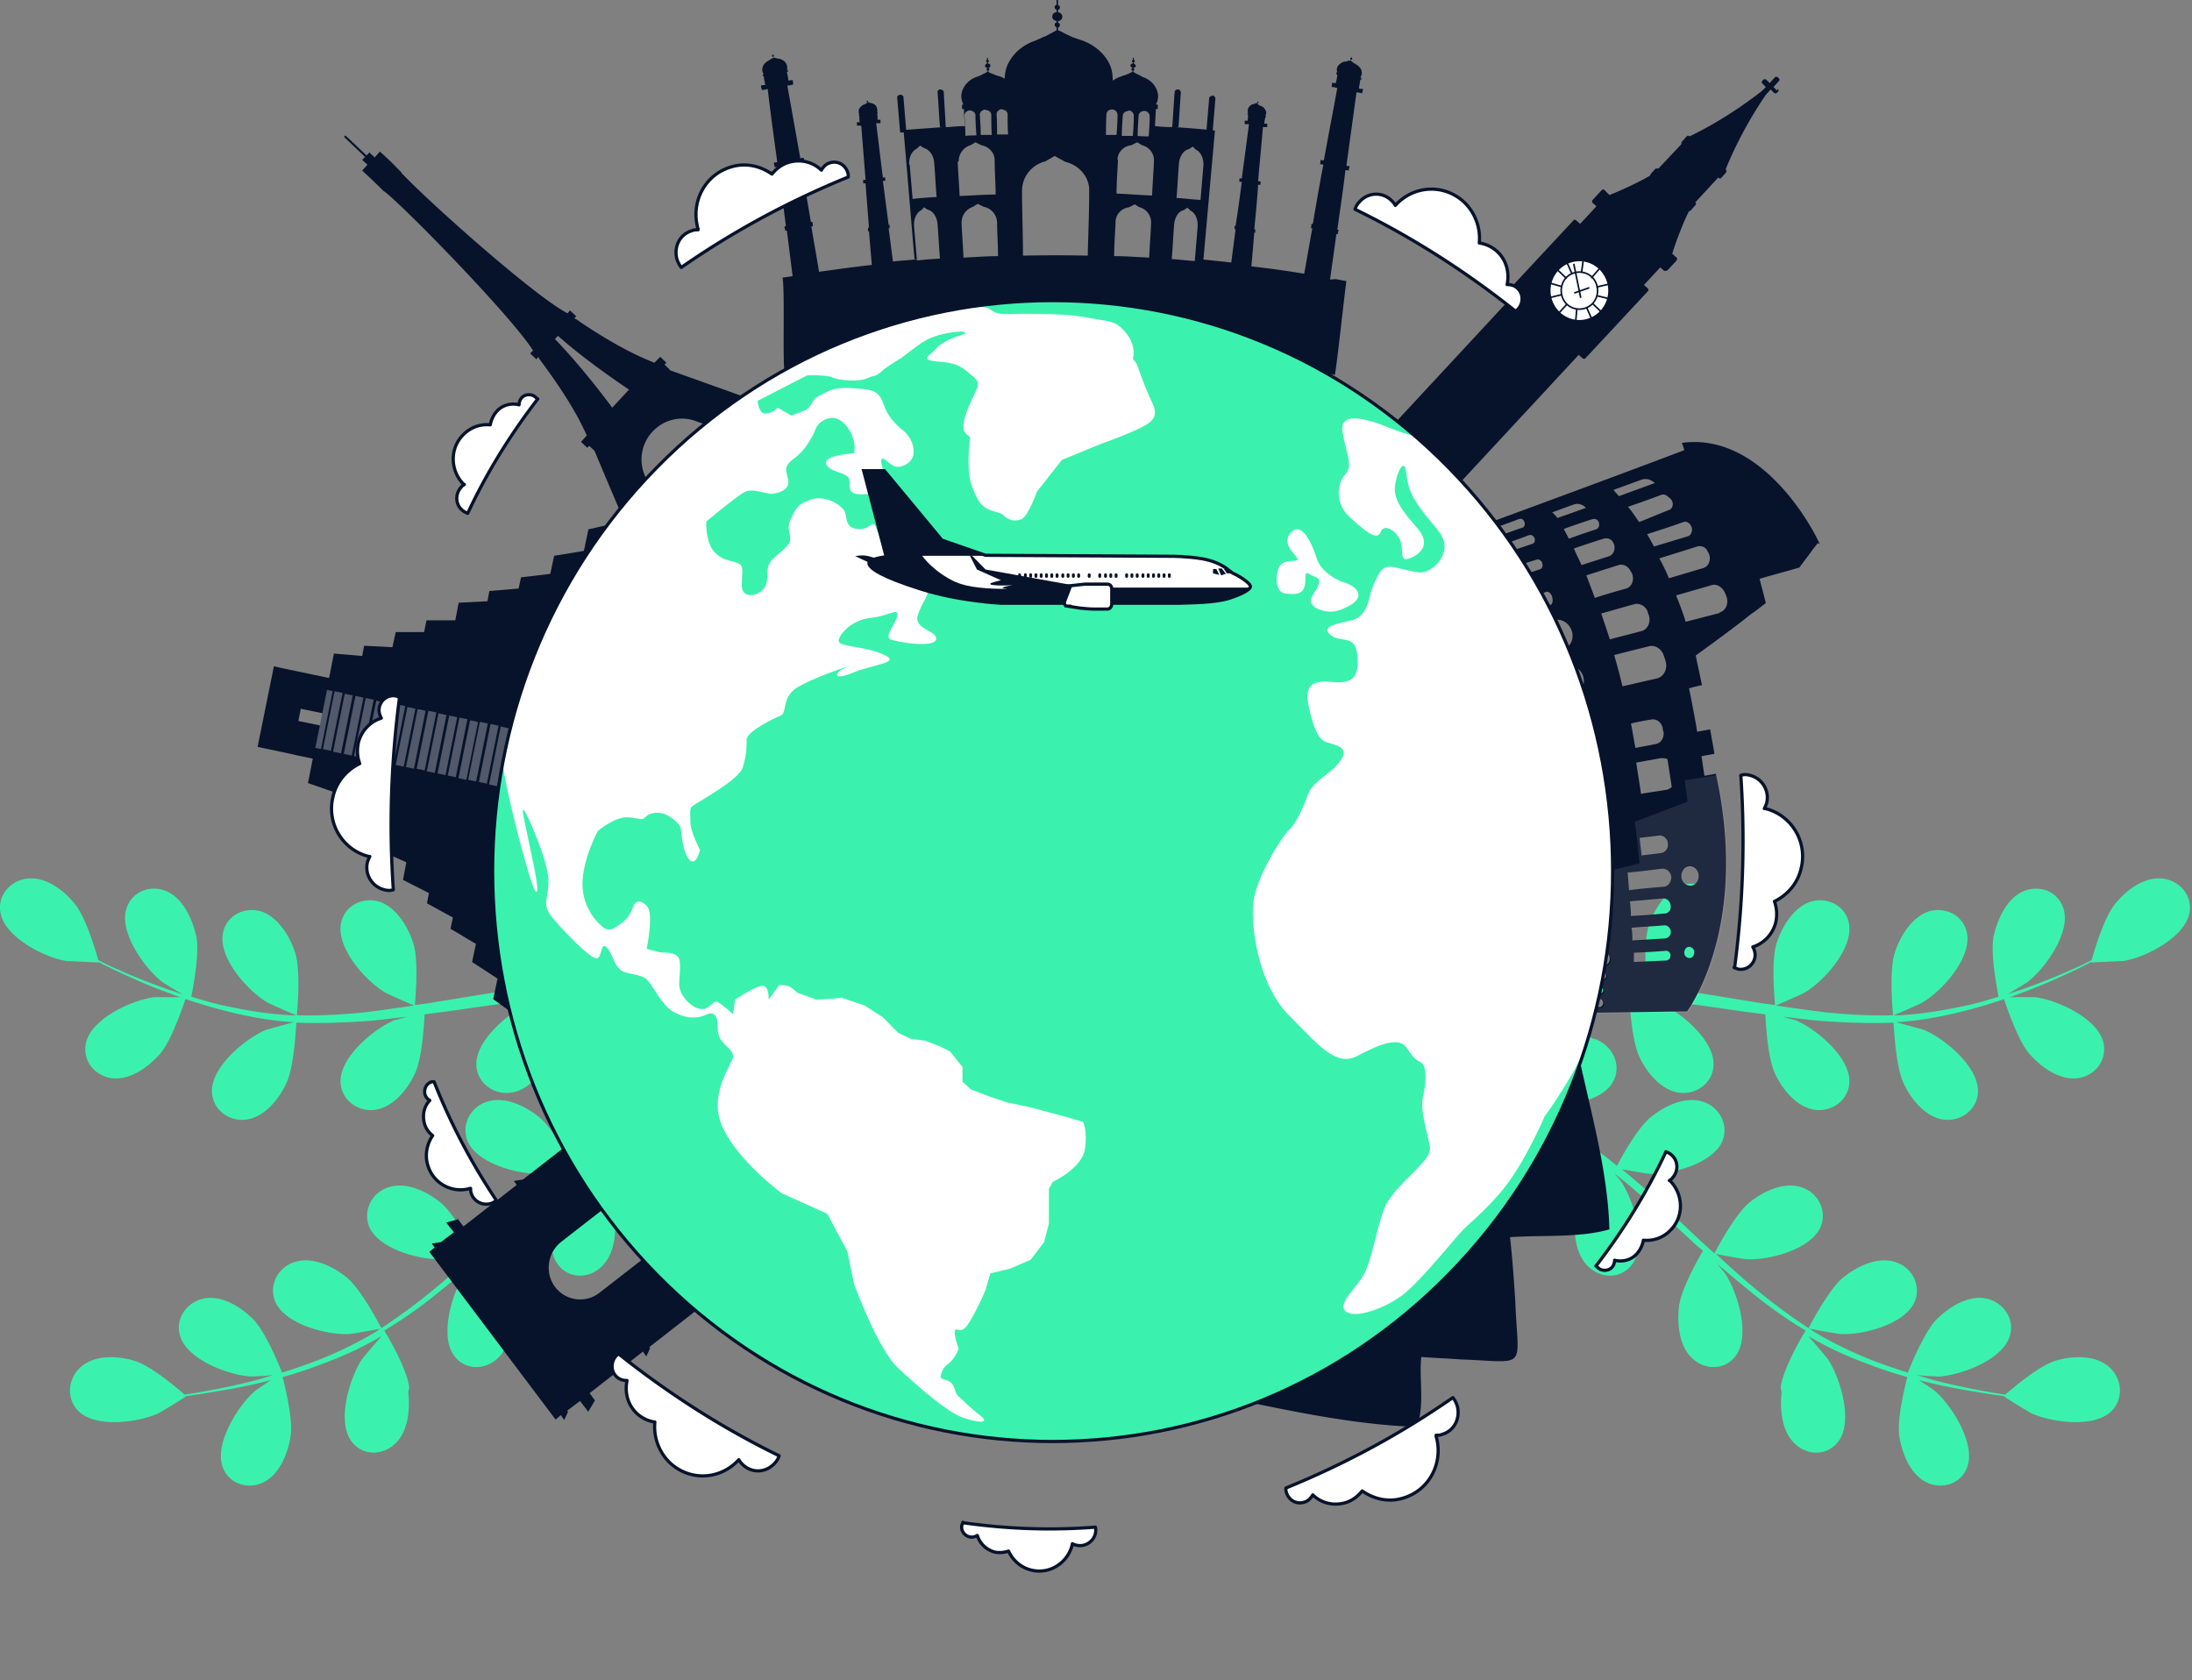 <svg width="681" height="522" fill="none" xmlns="http://www.w3.org/2000/svg"><rect width="100%" height="100%" fill="#808080" stroke="none"/><path d="M590.043 446.013c-.894-6.074 2.833-19.438 2.833-19.438s7.901 5.163 8.349 5.619c5.217 4.556 12.821 16.553 9.839 23.842-2.087 5.315-8.349 6.834-12.97 4.252-4.771-2.581-7.305-9.111-8.051-14.275Z" fill="#3AF2AE"/><path d="M553.219 431.131c.596-5.923 7.156-16.856 7.753-17.768-6.113-3.644-12.076-7.896-17.742-12.604-3.279-2.582-6.559-5.467-9.839-8.201 1.342 1.519 2.385 2.886 2.534 3.038 3.877 5.77 8.051 19.438 3.28 25.664-3.429 4.556-9.69 4.404-13.567.608-4.025-3.797-4.621-10.631-4.025-15.946.597-5.315 5.964-14.882 7.454-17.312-1.192-1.063-2.534-2.126-3.727-3.341-5.814-5.315-11.628-10.63-17.592-15.641-2.087-1.823-4.174-3.493-6.261-5.164 1.192 1.367 2.087 2.43 2.236 2.734 3.876 5.771 8.051 19.438 3.28 25.664-3.429 4.556-9.691 4.404-13.567.608-4.025-3.797-4.621-10.631-4.025-15.946.596-5.011 5.516-13.819 7.156-16.856-2.236-1.671-4.324-3.341-6.56-4.86-1.491-1.063-2.982-1.974-4.472-2.885-1.491-.911-3.131-1.822-4.622-2.733a264.384 264.384 0 0 0-9.094-4.86c-2.087-1.063-4.025-2.126-5.964-3.037 2.088 1.67 6.113 5.163 6.411 5.619 4.771 5.163 10.883 17.919 7.156 24.905-2.683 5.011-8.945 5.77-13.417 2.733-4.473-3.189-6.113-9.871-6.411-15.034-.149-5.771 4.323-17.312 4.92-18.679-3.28-1.67-6.56-3.189-9.542-4.707-2.683-1.367-5.367-2.43-7.901-3.645l1.192-4.708c2.684 1.215 5.517 2.734 8.647 4.1 3.28 1.671 6.858 3.493 10.585 5.467.597-.759 3.877-5.315 7.604-9.111-3.131-5.012-5.367-16.401-5.665-17.768-3.579.456-7.157.911-10.436 1.519-2.237.303-4.473.759-6.56 1.063l1.342-5.012c1.49-.151 2.981-.455 4.621-.607 3.727-.456 7.604-.911 11.778-1.367 0-1.518.745-13.819 3.429-18.982 2.385-4.708 6.709-9.871 12.076-10.782 5.218-.912 10.585 2.581 10.883 8.352.447 7.897-10.436 16.705-16.847 19.286-.447.152-4.621 1.367-7.454 1.974l4.92-.455c3.429-.304 6.709-.608 10.436-.76 1.789 0 3.578 0 5.367-.151h5.516c4.323 0 8.647.455 13.119.911-.298-3.037-1.043-13.819.597-18.831 1.64-5.011 5.218-10.782 10.287-12.604 5.069-1.671 10.883.911 12.076 6.53 1.639 7.745-7.753 18.223-13.865 21.716-.299.152-4.92 2.278-7.455 3.341 2.684.303 5.218.607 7.902.911 7.603 1.063 15.356 2.43 23.108 3.644 2.385.456 4.771.76 7.156 1.063 0-1.063-1.342-13.819.596-19.438 1.64-5.011 5.218-10.782 10.287-12.604 5.069-1.67 10.883.911 12.076 6.53 1.64 7.745-7.752 18.223-13.865 21.716-.447.304-7.007 3.189-8.796 3.948 5.218.76 10.436 1.519 15.505 2.126 7.156.76 14.163 1.063 20.872.912 0-.456-1.342-13.82.596-19.59 1.64-5.012 5.218-10.782 10.287-12.605 5.069-1.67 10.883.911 12.076 6.53 1.64 7.745-7.752 18.223-13.865 21.716-.447.304-7.603 3.493-8.945 3.949h1.193c7.305-.304 14.312-1.519 20.723-2.886 3.727-.759 7.305-1.822 10.734-2.885-.448-2.43-2.684-13.668-1.491-18.983 1.192-5.163 4.025-11.389 8.945-13.667 4.92-2.278 10.883-.304 12.672 5.163 2.534 7.441-5.814 18.983-11.33 23.083-.299.152-3.578 2.278-6.113 3.645 1.491-.456 3.131-1.063 4.622-1.519 5.516-1.974 10.585-3.948 14.908-5.923 2.535-1.063 4.771-2.126 6.709-3.189.745-2.733 3.876-13.363 7.305-17.464 3.28-4.1 8.647-8.2 14.163-7.896 5.367.303 9.84 4.859 8.945 10.478-1.192 7.745-13.715 14.123-20.573 15.186-.597 0-9.989.456-9.989.456v-.152c-1.938 1.063-4.174 2.126-6.411 3.189-4.323 1.974-9.243 4.252-14.759 6.226-5.516 2.126-11.629 4.1-18.188 5.771-6.56 1.67-13.567 3.037-21.021 3.493h-.299c2.237.607 8.349 2.277 8.796 2.429 6.411 2.734 17.294 11.694 16.698 19.59-.447 5.619-5.814 9.112-11.032 8.201-5.367-.911-9.691-6.227-11.927-10.934-2.684-5.315-3.131-18.223-3.28-19.135-7.007.304-14.312 0-21.617-.455-4.175-.304-8.349-.911-12.672-1.367 1.938.608 3.578 1.063 3.876 1.063 6.41 2.734 17.294 11.693 16.697 19.59-.447 5.619-5.814 9.112-11.032 8.201-5.367-.912-9.691-6.227-11.927-10.934-2.385-4.708-2.981-15.642-3.131-18.679-1.64-.152-3.279-.456-4.919-.608-7.753-1.063-15.505-2.278-23.109-3.189-2.683-.303-5.367-.455-8.05-.759 1.64.456 3.131.911 3.28 1.063 6.41 2.734 17.294 11.693 16.697 19.59-.447 5.619-5.814 9.112-11.032 8.2-5.367-.911-9.691-6.226-11.927-10.933-2.236-4.556-2.981-14.579-3.131-18.072-2.683 0-5.516-.304-8.05-.304h-5.367c-1.789 0-3.578.152-5.367.304-3.429.304-6.858.608-10.138 1.063-2.236.304-4.473.608-6.709.759 2.684.304 7.902.912 8.349 1.064 4.472 1.063 11.33 4.707 15.505 9.263.596.152 1.342.304 1.938.607 4.92 2.278 7.454 8.201 4.621 13.06-3.876 6.834-17.741 8.049-24.599 6.682-.447 0-4.621-1.518-7.305-2.43 1.491.76 2.982 1.519 4.473 2.43 2.982 1.671 5.963 3.341 9.094 5.163 1.491.912 2.982 1.975 4.622 2.886 1.491.911 2.981 2.126 4.621 3.189 3.578 2.581 7.007 5.315 10.436 8.048 1.342-2.733 6.56-12.148 10.734-15.337 4.026-3.189 10.138-6.227 15.505-4.708 5.218 1.367 8.498 6.834 6.56 12.149-2.833 7.289-16.399 10.782-23.257 10.326-.448 0-5.367-.911-8.051-1.367 2.087 1.671 4.025 3.341 6.113 5.164 5.814 5.163 11.479 10.63 17.293 16.097 1.789 1.67 3.578 3.341 5.367 4.859.448-.911 6.411-12.3 11.033-15.945 4.025-3.189 10.137-6.226 15.505-4.708 5.217 1.367 8.497 6.834 6.559 12.149-2.832 7.29-16.399 10.782-23.257 10.327-.447 0-7.603-1.215-9.392-1.671 3.876 3.645 7.752 7.138 11.777 10.479 5.517 4.555 11.182 8.808 16.996 12.604.298-.456 6.262-12.301 11.032-15.945 4.026-3.189 10.138-6.227 15.505-4.708 5.218 1.367 8.498 6.834 6.56 12.149-2.833 7.289-16.399 10.782-23.257 10.326-.597 0-8.2-1.366-9.542-1.67.298.152.746.455 1.044.759 6.261 3.797 12.672 6.834 18.934 9.264a175.521 175.521 0 0 0 10.585 3.644c.894-2.278 5.218-12.908 9.094-16.704 3.727-3.645 9.392-7.29 14.908-6.378 5.218.911 9.244 5.922 7.753 11.389-1.938 7.593-15.058 12.453-22.065 12.908-.447 0-4.174-.152-7.007-.455 1.64.455 3.131.911 4.622 1.366 5.665 1.519 10.883 2.582 15.654 3.493 2.683.456 5.069.911 7.305 1.215 2.087-1.822 10.436-8.96 15.505-10.478 4.919-1.519 11.628-1.975 16.101 1.366 4.323 3.189 5.516 9.568 1.789 13.82-5.218 5.922-19.083 3.948-25.345 1.063-.596-.304-8.647-5.164-8.497-5.315-2.237-.304-4.473-.608-7.157-1.063-4.77-.76-9.988-1.671-15.803-3.038-5.665-1.366-11.926-3.037-18.188-5.467-6.41-2.277-12.97-5.163-19.381-8.959h-.149c1.491 1.67 5.665 6.53 5.963 6.985 3.877 5.771 8.051 19.438 3.28 25.665-3.429 4.555-9.69 4.404-13.566.607-4.026-3.796-4.622-10.63-4.026-15.945l-.298-1.367Z" fill="#3AF2AE"/><path d="M622.395 309.795h9.988c6.858.911 19.679 6.682 21.17 14.426 1.044 5.619-3.131 10.327-8.498 10.783-5.516.455-10.883-3.493-14.461-7.442-4.025-4.555-8.199-17.767-8.199-17.767ZM90.31 446.013c.895-6.074-2.832-19.438-2.832-19.438s-7.901 5.163-8.349 5.619c-5.218 4.556-12.82 16.553-9.84 23.842 2.088 5.315 8.35 6.834 12.971 4.252 4.77-2.581 7.305-9.111 8.05-14.275Z" fill="#3AF2AE"/><path d="M127.135 431.131c-.597-5.923-7.156-16.856-7.753-17.768 6.113-3.644 12.076-7.896 17.741-12.604 3.28-2.582 6.56-5.467 9.84-8.201-1.342 1.519-2.385 2.886-2.534 3.038-3.877 5.77-8.051 19.438-3.28 25.664 3.429 4.556 9.69 4.404 13.566.608 4.026-3.797 4.622-10.631 4.026-15.946-.597-5.315-5.964-14.882-7.455-17.312 1.193-1.063 2.535-2.126 3.728-3.341 5.814-5.315 11.628-10.63 17.592-15.641 2.087-1.823 4.174-3.493 6.261-5.164-1.193 1.367-2.087 2.43-2.236 2.734-3.876 5.771-8.051 19.438-3.28 25.664 3.429 4.556 9.691 4.404 13.567.608 4.025-3.797 4.621-10.631 4.025-15.946-.596-5.011-5.516-13.819-7.156-16.856 2.236-1.671 4.323-3.341 6.56-4.86 1.491-1.063 2.981-1.974 4.472-2.885 1.491-.911 3.131-1.822 4.622-2.733a264.384 264.384 0 0 1 9.094-4.86c2.087-1.063 4.025-2.126 5.963-3.037-2.087 1.67-6.112 5.163-6.41 5.619-4.771 5.163-10.883 17.919-7.156 24.905 2.683 5.011 8.945 5.77 13.417 2.733 4.473-3.189 6.113-9.871 6.411-15.034.149-5.771-4.323-17.312-4.92-18.679 3.28-1.67 6.56-3.189 9.542-4.707 2.683-1.367 5.367-2.43 7.901-3.645l-1.193-4.708c-2.683 1.215-5.516 2.734-8.647 4.1-3.279 1.671-6.857 3.493-10.585 5.467-.596-.759-3.876-5.315-7.603-9.111 3.131-5.012 5.367-16.401 5.665-17.768 3.578.456 7.156.911 10.436 1.519 2.237.303 4.473.759 6.56 1.063l-1.342-5.012c-1.491-.151-2.981-.455-4.621-.607a908.649 908.649 0 0 0-11.778-1.367c0-1.518-.745-13.819-3.429-18.982-2.385-4.708-6.709-9.871-12.076-10.782-5.218-.912-10.585 2.581-10.883 8.352-.447 7.897 10.436 16.705 16.847 19.286.447.152 4.621 1.367 7.454 1.974l-4.92-.455c-3.429-.304-6.709-.608-10.436-.76-1.789 0-3.578 0-5.367-.151h-5.516c-4.324 0-8.647.455-13.12.911.299-3.037 1.044-13.819-.596-18.831-1.64-5.011-5.218-10.782-10.287-12.604-5.069-1.671-10.883.911-12.076 6.53-1.64 7.745 7.753 18.223 13.865 21.716.298.152 4.92 2.278 7.454 3.341-2.683.303-5.218.607-7.901.911-7.603 1.063-15.356 2.43-23.108 3.644-2.386.456-4.771.76-7.156 1.063 0-1.063 1.342-13.819-.597-19.438-1.64-5.011-5.218-10.782-10.286-12.604-5.069-1.67-10.884.911-12.076 6.53-1.64 7.745 7.752 18.223 13.865 21.716.447.304 7.007 3.189 8.796 3.948-5.218.76-10.436 1.519-15.505 2.126-7.156.76-14.163 1.063-20.872.912 0-.456 1.342-13.82-.596-19.59-1.64-5.012-5.218-10.782-10.287-12.605-5.07-1.67-10.883.911-12.076 6.53-1.64 7.745 7.752 18.223 13.865 21.716.447.304 7.603 3.493 8.945 3.949h-1.193c-7.305-.304-14.312-1.519-20.723-2.886-3.727-.759-7.305-1.822-10.734-2.885.447-2.43 2.684-13.668 1.491-18.983-1.193-5.163-4.025-11.389-8.945-13.667-4.92-2.278-10.883-.304-12.672 5.163-2.535 7.441 5.814 18.983 11.33 23.083.298.152 3.578 2.278 6.113 3.645-1.491-.456-3.131-1.063-4.622-1.519-5.516-1.974-10.585-3.948-14.908-5.923-2.535-1.063-4.771-2.126-6.71-3.189-.745-2.733-3.875-13.363-7.304-17.464-3.28-4.1-8.647-8.2-14.163-7.896-5.367.303-9.84 4.859-8.945 10.478 1.192 7.745 13.715 14.123 20.573 15.186.597 0 9.989.456 9.989.456v-.152c1.938 1.063 4.174 2.126 6.41 3.189 4.324 1.974 9.244 4.252 14.76 6.226 5.516 2.126 11.629 4.1 18.188 5.771 6.56 1.67 13.567 3.037 21.021 3.493h.298c-2.236.607-8.348 2.277-8.796 2.429-6.41 2.734-17.293 11.694-16.697 19.59.447 5.619 5.814 9.112 11.032 8.201 5.367-.911 9.69-6.227 11.927-10.934 2.684-5.315 3.13-18.223 3.28-19.135 7.007.304 14.312 0 21.617-.455 4.174-.304 8.349-.911 12.672-1.367-1.938.608-3.578 1.063-3.876 1.063-6.411 2.734-17.294 11.693-16.697 19.59.447 5.619 5.814 9.112 11.032 8.201 5.367-.912 9.69-6.227 11.927-10.934 2.385-4.708 2.981-15.642 3.13-18.679 1.64-.152 3.28-.456 4.92-.608 7.753-1.063 15.505-2.278 23.108-3.189 2.684-.303 5.367-.455 8.051-.759-1.64.456-3.131.911-3.28 1.063-6.411 2.734-17.294 11.693-16.697 19.59.447 5.619 5.814 9.112 11.032 8.2 5.367-.911 9.69-6.226 11.927-10.933 2.236-4.556 2.981-14.579 3.13-18.072 2.684 0 5.517-.304 8.051-.304h5.367c1.789 0 3.578.152 5.367.304 3.429.304 6.858.608 10.138 1.063 2.236.304 4.472.608 6.709.759-2.684.304-7.902.912-8.349 1.064-4.473 1.063-11.331 4.707-15.505 9.263-.596.152-1.342.304-1.938.607-4.92 2.278-7.454 8.201-4.622 13.06 3.877 6.834 17.741 8.049 24.599 6.682.448 0 4.622-1.518 7.306-2.43-1.491.76-2.982 1.519-4.473 2.43-2.982 1.671-5.963 3.341-9.094 5.163-1.491.912-2.982 1.975-4.622 2.886-1.491.911-2.981 2.126-4.621 3.189-3.578 2.581-7.007 5.315-10.436 8.048-1.342-2.733-6.56-12.148-10.734-15.337-4.026-3.189-10.138-6.227-15.505-4.708-5.218 1.367-8.498 6.834-6.56 12.149 2.833 7.289 16.399 10.782 23.257 10.326.447 0 5.367-.911 8.051-1.367-2.087 1.671-4.026 3.341-6.113 5.164-5.814 5.163-11.479 10.63-17.294 16.097-1.789 1.67-3.578 3.341-5.367 4.859-.447-.911-6.41-12.3-11.032-15.945-4.025-3.189-10.138-6.226-15.505-4.708-5.218 1.367-8.497 6.834-6.559 12.149 2.832 7.29 16.399 10.782 23.257 10.327.447 0 7.603-1.215 9.392-1.671-3.876 3.645-7.752 7.138-11.778 10.479-5.516 4.555-11.181 8.808-16.995 12.604-.298-.456-6.262-12.301-11.032-15.945-4.026-3.189-10.138-6.227-15.505-4.708-5.218 1.367-8.498 6.834-6.56 12.149 2.833 7.289 16.399 10.782 23.257 10.326.597 0 8.2-1.366 9.542-1.67a4.507 4.507 0 0 0-1.044.759c-6.261 3.797-12.672 6.834-18.934 9.264a175.545 175.545 0 0 1-10.585 3.644c-.894-2.278-5.218-12.908-9.094-16.704-3.727-3.645-9.392-7.29-14.908-6.378-5.218.911-9.244 5.922-7.753 11.389 1.938 7.593 15.058 12.453 22.065 12.908.447 0 4.174-.152 7.007-.455-1.64.455-3.131.911-4.622 1.366-5.665 1.519-10.883 2.582-15.654 3.493-2.683.456-5.069.911-7.305 1.215-2.087-1.822-10.436-8.96-15.505-10.478-4.92-1.519-11.628-1.975-16.1 1.366-4.324 3.189-5.517 9.568-1.79 13.82 5.218 5.922 19.083 3.948 25.345 1.063.596-.304 8.646-5.164 8.497-5.315 2.237-.304 4.473-.608 7.156-1.063 4.771-.76 9.99-1.671 15.803-3.038 5.666-1.366 11.927-3.037 18.189-5.467 6.41-2.277 12.97-5.163 19.381-8.959h.149c-1.491 1.67-5.665 6.53-5.964 6.985-3.876 5.771-8.05 19.438-3.279 25.665 3.429 4.555 9.69 4.404 13.566.607 4.026-3.796 4.622-10.63 4.026-15.945l.298-1.367Z" fill="#3AF2AE"/><path d="M57.81 309.795h-9.988c-6.858.911-19.68 6.682-21.17 14.426-1.044 5.619 3.13 10.327 8.498 10.783 5.516.455 10.883-3.493 14.46-7.442 4.026-4.555 8.2-17.767 8.2-17.767Z" fill="#3AF2AE"/><path d="M280.692 30.22c0-.455-.596-.911-1.044-.76-.596 0-1.043.456-.894 1.064.298 3.493.596 7.137.894 10.63.597 0 1.342 0 1.938-.152-.298-3.492-.596-7.137-.894-10.63v-.152ZM376.702 29.765c-.596 0-1.043.303-1.043.759-.298 3.493-.596 7.137-.895 10.63.597 0 1.342 0 1.938.152.299-3.493.597-7.137.895-10.63 0-.456-.298-.911-.895-1.063v.152Z" fill="#07132B"/><path d="M413.228 86.864c.596-4.708 1.342-9.415 1.938-14.123h.447c0-.456.15-.911.299-1.367h-.448c.895-6.226 1.789-12.3 2.535-18.527.298 0 .596 0 1.043.152 0-.455.149-.911.299-1.367-.299 0-.746 0-1.044-.151l3.131-22.78c.596 0 1.192.152 1.789.304 0-.455.149-.91.298-1.366-.447 0-.895 0-1.342-.152l.447-2.734h.299v-.607h-.299c.448-.76.597-1.519.299-2.43-.299-.76-1.044-1.367-1.789-1.822-.299-.152-.597-.304-.895-.608-.149 0-.298-.303-.596-.455v-.152h.149v-.152c.149 0 .298 0 .298-.304 0-.152 0-.303-.298-.303v-.152h.149v-.152h-.149v.303c-.149 0-.298 0-.298.304 0 .152 0 .304.298.304h-.149v.304h-.448c-.447 0-.745.303-1.192.303-.895 0-1.64.608-2.087 1.063-.597.608-.746 1.519-.448 2.278h-.298v.608h.298c0 .91-.298 1.822-.447 2.733-.447 0-.894 0-1.193-.152 0 .456 0 .912-.149 1.367.597 0 1.193.152 1.789.304-1.341 7.441-2.832 15.034-4.174 22.475-.298 0-.745 0-1.044-.152 0 .456 0 .911-.149 1.367.298 0 .597 0 1.044.152-1.193 6.074-2.236 12.3-3.28 18.375h-.447c0 .455 0 .911-.149 1.367h.447c-.895 4.707-1.64 9.415-2.535 14.123a284.338 284.338 0 0 0-16.399-2.278l.895-10.479h.298v-1.063h-.298c.447-4.555.894-9.111 1.192-13.819h.746V56.34h-.746c.448-5.619 1.044-11.238 1.491-16.856h1.342V38.42h-.895c0-.608.15-1.367.299-1.975h.149v-.455h-.149c.298-.608.447-1.215 0-1.822-.299-.608-.746-1.063-1.342-1.215-.298 0-.447-.304-.596-.304 0 0-.299-.152-.448-.304v-.303s.298 0 .298-.152c0 0 0-.152-.149-.304v-.304.304s-.298 0-.298.152c0 0 0 .152.149.303h-.298c-.298 0-.596.152-.894.304-.597 0-1.193.456-1.491.911-.448.456-.448 1.215-.298 1.823h-.149v.455h.149c0 .608 0 1.367-.149 1.975h-.895v1.063h1.342l-2.237 16.856h-.745v1.063h.745c-.596 4.556-1.192 9.112-1.938 13.667h-.298v1.063h.298c-.447 3.493-.894 6.986-1.341 10.327-2.833-.304-5.666-.608-8.647-.911l3.578-40.091c-4.175-.456-8.349-.76-12.374-1.063h1.043c.298-3.645.448-7.138.746-10.782 0-.456-.448-.912-.895-.912-.596 0-1.043.304-1.043.912-.299 3.644-.448 7.137-.746 10.782h.746-1.491c-1.491 0-3.131-.152-4.622-.304l.298-5.315h.597v-1.367h-.597c.895-1.67.895-3.493 0-5.163-.745-1.519-2.236-2.734-3.876-3.341-.298 0-.596-.304-.894-.456-.448-.303-1.044-.455-1.491-.759-.298-.152-.597-.304-.746-.456v-.455c.149 0 .299 0 .299-.304 0-.152-.001-.304-.299-.304v-.151c.298 0 .746-.304.746-.608s-.298-.607-.597-.76v-.455c.149 0 .299 0 .299-.303 0-.152 0-.304-.299-.304v-.76h-.298v.76c-.149 0-.298 0-.298.304 0 .151 0 .303.298.303v.456c-.447 0-.745.303-.745.607s.298.608.596.76v.151c-.149 0-.298 0-.298.304 0 .152 0 .304.298.304v.455c-.447.152-.894.456-1.193.608-.447.152-.745.304-1.192.456-.298 0-.597.151-.895.303-1.043.304-1.938.76-2.832 1.367 0-2.126-.298-4.1-1.491-6.074-1.789-3.038-4.92-5.467-8.796-6.682-.597-.152-1.193-.456-1.789-.608-.895-.303-1.64-.76-2.386-1.063-.894-.455-1.639-.911-2.534-1.215v-.91c.298 0 .596-.305.596-.76 0-.304-.298-.608-.596-.76V6.53a1.35 1.35 0 0 0 1.342-1.367c0-.76-.597-1.215-1.342-1.367v-.759c.298 0 .596-.304.596-.76 0-.303-.298-.607-.596-.758V0h-.447v1.519c-.298 0-.597.303-.597.759 0 .455.299.607.597.76v.759c-.746 0-1.342.607-1.342 1.366 0 .76.596 1.215 1.342 1.367v.456c-.298 0-.597.303-.597.759 0 .304.299.607.597.76v.91c-.597.304-1.193.608-1.64.912-.746.303-1.342.759-2.087 1.063-.299 0-.448.151-.746.303-.745.304-1.342.608-2.087.911-3.578 1.215-6.411 3.493-8.051 6.379-1.043 1.67-1.49 3.644-1.49 5.466-.597-.303-1.044-.607-1.64-.759-.298 0-.597-.152-1.044-.303-.447-.152-1.043-.456-1.491-.608-.298 0-.596-.304-.894-.456v-.455c.149 0 .298-.152.298-.304s0-.304-.298-.304v-.151c.298 0 .596-.304.596-.76 0-.303-.298-.607-.745-.607v-.456c.149 0 .298-.152.298-.303 0-.152 0-.304-.298-.304v-.76h-.299v.76c-.149 0-.298.152-.298.304 0 .151 0 .303.298.303v.456c-.298 0-.596.303-.596.76 0 .303.298.607.746.607v.151c-.15 0-.299.152-.299.304s0 .304.299.304v.455c-.448.152-.746.456-1.193.608-.447.152-.746.456-1.193.607-.298 0-.596.304-.894.304-1.789.608-3.28 1.822-4.175 3.493-.894 1.67-.894 3.493 0 5.163h-.447v1.367h.596c0 1.822.15 3.493.299 5.315-1.789 0-3.429.152-5.218.304h-1.491.745c-.149-3.645-.447-7.138-.596-10.782 0-.456-.447-.912-1.044-.912-.596 0-1.043.456-.894.912.298 3.644.447 7.137.745 10.782h1.044c-4.175.303-8.349.607-12.374.91 1.192 13.364 2.236 26.728 3.429 40.092h1.341c-2.683.304-5.367.456-8.05.76-.447-3.494-.895-6.986-1.342-10.327h.298v-1.063h-.298l-1.789-13.668h.746v-1.063h-.746c-.745-5.619-1.342-11.237-2.087-16.856h1.342v-1.063h-.895c0-.608 0-1.367-.149-1.974h.149v-.456h-.149c.149-.608 0-1.215-.298-1.822-.298-.456-.895-.76-1.491-.912-.298 0-.596-.151-.894-.303h-.299s.149 0 .149-.304c0 0 0-.152-.298-.152v-.303.303s-.149 0-.149.304c0 0 0 .152.298.152v.152s-.298.151-.447.303c-.149 0-.447.304-.745.304a3.537 3.537 0 0 0-1.342 1.215 1.969 1.969 0 0 0 0 1.822h-.149v.456h.149c0 .607 0 1.367.149 1.974h-.894v1.063h1.341l1.342 16.857h-.745v1.063h.745c.298 4.555.745 9.263 1.044 13.819h-.299v1.063h.299l.894 10.478c-5.516.608-10.883 1.367-16.399 2.126-.746-4.707-1.64-9.415-2.386-14.123h.448c0-.455 0-.91-.149-1.367h-.448c-1.043-6.074-2.087-12.3-3.13-18.375.298 0 .596 0 1.043-.151 0-.456 0-.912-.149-1.367-.298 0-.745 0-1.043.152-1.342-7.593-2.684-15.035-4.026-22.628.597 0 1.193-.151 1.789-.303 0-.456 0-.911-.149-1.367-.447 0-.894 0-1.342.152 0-.911-.298-1.822-.447-2.734h.298v-.607h-.298c.298-.76 0-1.67-.447-2.278-.447-.607-1.193-1.063-2.087-1.215-.448 0-.895-.152-1.193-.303h-.447v-.304h-.149c.149 0 .298-.152.298-.304s-.149-.304-.298-.304v-.303h-.149v.152h.149v.151c-.149 0-.298.152-.298.304s.149.304.298.304v.152h.149v.151c-.149 0-.298.304-.597.304-.298.152-.596.456-.894.608-.895.455-1.491 1.063-1.789 1.822-.298.76-.298 1.67.298 2.43h-.298v.607h.298c0 .911.298 1.822.447 2.734-.447 0-.894 0-1.341.152 0 .455.149.91.298 1.366.596 0 1.192-.152 1.789-.303.894 7.593 1.938 15.186 2.981 22.779-.298 0-.745 0-1.043.151 0 .456.149.912.298 1.367.298 0 .596 0 1.044-.152.745 6.227 1.64 12.301 2.385 18.527h-.447c0 .456.149.911.298 1.367h.447l1.789 14.123-3.131.456c.746 4.1 0 25.208.597 29.309 56.652-9.719 114.497-9.568 171 .911.745-4.1 2.982-25.209 3.578-29.157-1.193-.152-2.236-.456-3.429-.608l-1.64.152ZM282.481 51.177c-.149-2.278.745-4.252 2.385-5.011.298-.304.596-.608 1.044-.912.447.304.894.608 1.192.76 1.64.455 2.982 2.277 3.131 4.555.298 3.493.447 7.138.746 10.63-2.535.153-5.069.304-7.455.608-.298-3.493-.596-7.137-.894-10.63h-.149Zm2.385 29.765c-.298-3.493-.596-7.138-.894-10.63-.149-2.279.745-4.253 2.236-5.012l.894-.911c.448.303.746.607 1.193.759 1.64.456 2.833 2.278 2.982 4.556.298 3.493.447 7.137.745 10.63-2.385.152-4.771.304-7.156.608Zm26.388-46.925c.895 0 1.789.607 1.789 1.518 0 2.126 0 4.1.149 6.227h-3.429c0-2.127 0-4.1-.149-6.227 0-.91.746-1.518 1.64-1.67v.152Zm-5.069.151c.895 0 1.789.608 1.789 1.52 0 2.125 0 4.1.149 6.225h-3.429c0-2.126-.149-4.1-.298-6.226 0-.911.746-1.518 1.64-1.67l.149.151Zm-4.92.152c.895 0 1.789.608 1.789 1.519 0 2.126.15 4.1.299 6.226-1.193 0-2.237 0-3.429.152 0-2.126-.149-4.1-.299-6.226 0-.911.746-1.67 1.64-1.67Zm-3.429 15.794c0-2.278 1.491-4.404 3.728-5.011.447-.304 1.043-.608 1.49-.912l1.789.911c2.386.456 4.175 2.278 4.175 4.708 0 3.493.298 7.138.298 10.63-3.727 0-7.454.304-11.181.456-.149-3.493-.448-7.138-.597-10.63l.298-.152Zm1.491 29.764c-.149-3.492-.447-7.137-.596-10.63 0-2.278 1.342-4.252 3.578-5.011.447-.304.895-.608 1.491-.911l1.789.91a5.118 5.118 0 0 1 4.174 4.709c0 3.492.298 7.137.298 10.63-3.578 0-7.156.303-10.734.455v-.152Zm18.487-.607c0-6.682-.298-13.364-.298-20.046 0-4.252 2.981-8.048 7.305-9.111.894-.608 1.938-1.063 2.832-1.67 1.044.607 2.237 1.214 3.28 1.822 4.473 1.063 7.604 4.86 7.455 9.111 0 6.682-.299 13.364-.448 20.046a444.49 444.49 0 0 0-20.126 0v-.152Zm25.791-37.51c0-2.126 0-4.1.15-6.226 0-.91.745-1.518 1.789-1.518.894 0 1.64.759 1.64 1.67 0 2.126-.15 4.1-.299 6.226h-3.429l.149-.151Zm11.927-7.289c.895 0 1.64.76 1.64 1.67 0 2.127-.149 4.1-.298 6.227-1.193 0-2.236 0-3.429-.152 0-2.126.149-4.1.298-6.226 0-.911.895-1.519 1.789-1.519Zm-4.92-.152c.895 0 1.64.76 1.64 1.67 0 2.127-.149 4.101-.298 6.227h-3.429c0-2.126.149-4.1.298-6.226 0-.911.895-1.519 1.789-1.519v-.152Zm-3.428 15.338c0-2.278 1.789-4.252 4.323-4.556l1.789-.91c.447.303 1.044.607 1.491.91 2.385.608 3.876 2.734 3.727 5.012-.149 3.493-.447 7.137-.596 10.63-3.728-.152-7.455-.456-11.033-.607 0-3.493.299-7.138.448-10.63l-.149.151Zm-1.044 29.917c0-3.493.298-7.138.447-10.63 0-2.278 1.789-4.253 4.175-4.556l1.789-.911c.447.303.894.607 1.49.91a4.885 4.885 0 0 1 3.578 5.012c-.149 3.493-.447 7.137-.596 10.63-3.578-.152-7.156-.455-10.734-.455h-.149Zm20.126-28.702c.149-2.278 1.491-4.252 3.131-4.556.447-.303.895-.607 1.193-.759l.894.911c1.491.608 2.535 2.734 2.386 5.012-.298 3.492-.597 7.137-.895 10.63-2.534-.152-4.92-.456-7.454-.608.298-3.492.447-6.985.745-10.63Zm-2.236 29.613c.298-3.493.447-6.986.746-10.63.149-2.278 1.341-4.252 2.981-4.556.447-.304.746-.608 1.193-.76l.894.912c1.491.607 2.386 2.733 2.237 5.011-.299 3.493-.597 7.138-.895 10.63-2.385-.151-4.771-.455-7.156-.607ZM552.026 28.094l-1.044-1.063 1.64-1.822c.298-.304.298-.608 0-.911l-.298-.304s-.298-.152-.447-.152c-.149 0-.298 0-.447.152l-1.64 1.822-1.044-1.063s-.298-.152-.447-.152c-.149 0-.298 0-.447.152l-.299.304c-.298.304-.298.607 0 .911l1.044 1.063-1.193 1.215c-3.13 2.43-11.479 8.808-22.511 14.123-.299-.304-.597-.304-.895 0l-1.491 1.67s-.149.304-.149.456v.304l-7.156 7.593c-.298-.152-.596 0-.894 0l-1.491 1.67s-.149.304-.149.456c-2.684 1.67-8.796 4.556-12.673 6.074l-1.49-1.518c-.299-.304-.597-.304-.895 0l-2.833 3.037s-.149.303-.149.455c0 .152 0 .304.149.456l1.193 1.063-5.069 5.467-1.192-1.063c-.299-.304-.597-.304-.895 0l-19.381 20.805c-.298.303-.298.607 0 .91l1.193 1.064-54.267 58.466c-.298.304-.298.608 0 .911l18.785 18.223h.596c.149 0 .298 0 .447-.151l54.267-58.467 1.193 1.063s.298.152.447.152c.149 0 .298 0 .447-.152l19.381-20.804c.298-.304.298-.608 0-.912l-1.193-1.063 5.069-5.467 1.193 1.064h.298c.298 0 .448 0 .746-.152l2.832-3.037s.149-.304.149-.456c0-.152 0-.304-.149-.456l-1.341-1.215c1.192-3.948 3.727-10.478 5.218-13.211.149 0 .298 0 .447-.152l1.491-1.67c.298-.304.298-.608 0-.912l7.156-7.745c0 .152.298.304.447.304.149 0 .298 0 .447-.152l1.491-1.67s.149-.304.149-.456c0-.152 0-.304-.149-.456h-.149c4.323-10.63 9.69-19.134 12.523-23.234l1.491-1.67 1.043 1.062s.299.152.448.152c.149 0 .298 0 .447-.152l.298-.303c.298-.304.298-.608 0-.912l-.298.456Z" fill="#07132B"/><path d="M497.163 96.583c3.429-3.644 3.28-9.415-.298-12.908-3.578-3.493-9.244-3.34-12.673.304-3.429 3.644-3.279 9.415.299 12.908 3.578 3.493 9.243 3.341 12.672-.304Z" fill="#fff"/><path d="M494.777 94.305c2.088-2.278 2.088-5.922-.149-8.2a5.733 5.733 0 0 0-8.05.152c-2.087 2.277-2.087 5.922.149 8.2a5.733 5.733 0 0 0 8.05-.152ZM496.716 83.675l-2.237 2.582M486.727 94.609l-2.236 2.43M497.163 96.583l-2.385-2.278M486.578 86.409l-2.386-2.278M499.399 88.383l-3.28.759M485.087 91.572l-3.131.759M499.25 92.635l-3.131-.76M485.087 88.99l-3.131-.911M494.33 98.71l-1.341-3.038M488.367 85.042l-1.342-3.038M489.56 99.468l.297-3.34M491.348 84.586l.447-3.189M491.051 92.331l-2.088-10.175M489.261 90.964l4.324-1.518" stroke="#07132B" stroke-width=".5" stroke-linecap="round" stroke-linejoin="round"/><path d="m208.088 114.806-1.64-1.518.596-.608-1.938-1.822-1.789 1.822c-9.541-3.644-19.977-10.478-24.301-13.515 0 0-.149 0-.298-.152 0 0-.149 0-.298-.152l.596-.607-1.938-1.823-.745.911c-8.796-4.555-33.843-26.423-46.068-38.117a161.39 161.39 0 0 1-4.77-4.707l-.746-.76v-.151l-3.28-3.341-1.789-1.67-1.64-1.52-1.639 1.823-1.64-1.519-.895.912-6.56-6.227-.447.456 6.56 6.226-.895.911 1.64 1.519-1.64 1.822 1.64 1.519 2.087 1.974 3.131 3.037h.149l.149.152c1.342 1.063 3.131 2.734 5.367 4.86 12.225 11.693 35.184 35.839 40.552 44.343l-.895.911 1.938 1.822.596-.759s0 .152.15.304c0 0 0 .152.149.303 3.13 4.252 10.585 14.275 14.759 23.842l-1.789 1.975 1.938 1.822.596-.607 1.64 1.518 3.578 8.504 8.2 19.287 8.945-9.72-4.771-9.719c-2.385-4.707-1.49-10.478 2.088-14.274 3.429-3.645 8.497-5.012 13.268-3.341l11.032 3.948 8.946-9.719-28.028-10.023.149-.152Zm-35.781-9.415 1.044-1.063c7.603 6.834 18.636 14.427 22.064 16.705l-5.217 5.618c-2.535-3.492-10.735-14.123-17.891-21.412v.152ZM473.906 350.949c-25.196 32.194-55.013 60.592-87.96 84.282 17.592 3.645 36.078 7.441 54.117 8.049 2.684-6.226.746-14.883 1.491-21.716 4.025.303 8.2.455 12.225.759 21.021.759 17.89 3.645 16.996-17.616v-.303c-.447-6.682-.895-13.364-1.64-20.046 9.989-.759 21.319.304 30.86-2.43-.447-17.767-5.665-36.142-9.392-53.303-5.367 7.593-10.883 15.186-16.548 22.476l-.149-.152ZM565.295 169.02c.298 0-16.101-35.079-42.788-31.435.299.76.597 1.519.746 2.278-20.872 7.897-41.893 15.642-62.914 23.387.298.607.447 1.215.746 1.974 3.578-1.367 7.156-2.582 10.734-3.949.745-.303 1.49 0 1.789.912.298.759 0 1.67-.895 1.822-3.578 1.215-7.156 2.582-10.734 3.796l.895 2.734c4.025-1.367 8.05-2.734 12.075-4.252.746-.304 1.491.152 1.789.911.299.759 0 1.67-.894 1.822a1169.48 1169.48 0 0 1-12.225 4.101c.447 1.518 1.044 3.189 1.491 4.707 4.025-1.367 8.199-2.733 12.225-3.948.745-.304 1.64.304 1.789 1.063.298.911 0 1.822-.895 1.974-4.025 1.367-8.199 2.582-12.225 3.948.746 2.278 1.342 4.556 2.088 6.834 4.025-1.215 8.199-2.43 12.224-3.796.746-.304 1.64.455 1.939 1.67.298 1.215 0 2.278-.746 2.43-4.174 1.215-8.2 2.43-12.374 3.645.447 1.518.895 3.037 1.193 4.555 4.174-1.215 8.199-2.278 12.374-3.492 2.385-.76 4.92.911 5.665 3.492.745 2.582-.745 5.164-3.28 5.923-4.174 1.063-8.349 2.126-12.374 3.189.447 1.519.746 3.037 1.193 4.556 4.174-1.063 8.349-2.126 12.523-3.037 2.385-.608 4.92 1.063 5.516 3.644.596 2.582-.894 5.163-3.429 5.771-4.174.911-8.349 1.822-12.523 2.885l.895 4.556 12.523-2.733c2.534-.608 4.919 1.214 5.367 3.796.447 2.582-1.044 5.163-3.578 5.619-4.175.759-8.349 1.67-12.523 2.43.447 2.429.894 4.859 1.341 7.137 3.28-.607 6.709-1.215 9.989-1.822 3.131-.608 6.262 1.67 6.709 5.163.596 3.341-1.64 6.53-4.92 6.986-3.28.455-6.709 1.063-9.989 1.518l.448 3.189c3.727-.455 7.454-1.063 11.181-1.518 2.534-.304 4.92 1.518 5.367 4.252.298 2.733-1.491 5.163-4.025 5.619l-11.182 1.366.895 9.112c3.876-.456 7.603-.759 11.479-1.215 1.491-.152 2.833 1.063 2.982 2.582 0 1.518-.894 3.037-2.385 3.037-3.877.304-7.604.607-11.48 1.063 0 .759 0 1.518.149 2.126 3.876-.304 7.604-.608 11.48-.911 1.491 0 2.832 1.063 2.832 2.581 0 1.519-1.043 2.886-2.534 3.038-3.876.303-7.752.607-11.48.759 0 1.063 0 2.278.15 3.341 4.174-.304 8.199-.456 12.374-.76 1.043 0 1.938.76 1.938 1.823s-.746 1.974-1.789 2.126c-4.175.304-8.2.455-12.374.759v2.43c4.174-.152 8.199-.456 12.374-.608 1.043 0 1.938.76 1.938 1.823s-.746 1.974-1.789 2.126c-4.175.152-8.2.304-12.374.455v1.975c3.876 0 7.901-.304 11.777-.456.597 0 1.193.456 1.193 1.215 0 .607-.447 1.215-1.044 1.215-3.876 0-7.901.303-11.777.455v1.975c3.578 0 7.156-.152 10.734-.304.596 0 1.043.455 1.193 1.063 0 .607-.448 1.215-1.044 1.215-3.578 0-7.156.152-10.734.303v1.519c3.578 0 7.156 0 10.734-.152.596 0 1.044.456 1.044 1.215 0 .607-.448 1.215-1.044 1.215-3.578 0-7.156 0-10.734.152v1.67c12.672 0 25.195-.303 37.867-.455-.447.455 19.68-25.057 8.945-73.804-1.192.151-2.385.455-3.578.607-.298-1.974-.596-4.1-.894-6.074 1.342-.304 2.683-.456 4.025-.76-.447-2.581-.894-5.011-1.342-7.593-1.341.304-2.683.456-4.025.76-.745-4.556-1.64-9.112-2.534-13.516.298 0 .745-.152 1.043-.304.895-.151 1.789-.455 2.684-.607h.298c-.596-3.037-1.342-6.226-1.938-9.264 5.218-3.796 10.436-7.593 15.505-11.541.745-.607 1.491-1.215 2.385-1.822 1.342-.911 2.535-1.974 3.876-2.886-.596-2.581-1.341-5.163-1.938-7.593 4.175-1.214 8.2-2.277 12.374-3.492 1.193-1.671 2.535-3.341 3.727-5.012.597-.911 1.342-1.67 1.938-2.581l.597.303Zm-63.958-16.856c2.982-1.063 5.815-2.126 8.796-3.189 1.044-.304 2.237-.152 3.131.455.298.152.597.456.895.608l-11.182 4.1c-.596-.607-1.192-1.367-1.64-1.822v-.152Zm4.324 5.315a294.65 294.65 0 0 0 10.585-3.797c.596-.151 1.193 0 1.789.456.298.304.596.456.894.759 1.193 1.063.895 3.038-.298 3.493-3.131 1.215-6.261 2.582-9.392 3.797-1.193-1.671-2.236-3.341-3.429-4.708h-.149Zm5.963 8.504c3.727-1.215 7.604-2.43 11.331-3.796.745-.304 1.64 0 2.236.911.894 1.215.447 3.037-.745 3.493-3.578 1.063-7.007 2.126-10.585 3.189-.746-1.367-1.491-2.734-2.237-3.949v.152Zm4.026 7.441 11.628-3.644c1.044-.304 2.386 0 3.131 1.215v.151c1.491 1.975.745 4.708-1.193 5.315l-10.734 3.19c-.894-2.278-1.938-4.253-2.982-6.227h.15Zm-31.756-12.452c-.447-.608-1.043-1.215-1.639-1.823 2.236-.759 4.472-1.67 6.708-2.429 1.342-.456 2.833 0 3.728 1.063l-8.946 3.189h.149Zm3.429 6.226c-.447-.911-1.043-1.974-1.49-2.885 2.981-1.063 5.963-2.126 8.945-3.038.596-.151 1.192 0 1.64.456.745.911.447 2.43-.597 2.734a181.032 181.032 0 0 0-8.348 2.885l-.15-.152Zm4.026 8.352c-.746-1.67-1.64-3.341-2.386-5.163 3.131-1.063 6.262-2.126 9.244-3.037 1.043-.304 2.385 0 2.981 1.215.895 1.67.298 3.644-1.341 4.252l-8.498 2.733Zm4.174 10.327c-.894-2.43-1.789-4.708-2.683-7.138 3.279-1.063 6.708-2.126 9.988-3.189 1.342-.455 2.833.304 3.578 1.519.149.304.298.607.448.759 1.043 1.974.298 4.404-1.64 5.012-3.28.911-6.411 1.822-9.691 2.885v.152Zm4.622 12.756c-.895-2.733-1.789-5.315-2.684-8.049 3.429-.911 6.858-1.974 10.287-2.885 1.64-.455 3.578.608 4.174 2.43 0 .304.149.607.299.911.745 2.126-.299 4.556-2.237 5.011-3.28.912-6.559 1.671-9.839 2.582Zm3.876 14.427c-.746-3.189-1.64-6.378-2.534-9.567 3.578-.912 7.156-1.823 10.883-2.734 1.789-.455 3.727.759 4.472 2.734.149.607.447 1.214.597 1.822.745 2.43-.448 4.859-2.684 5.467-3.578.759-7.156 1.67-10.734 2.43v-.152Zm14.163 48.899c.149 1.518-.745 2.885-2.236 3.037-1.938.304-4.026.456-5.964.759-.149-1.822-.447-3.644-.596-5.467 1.938-.303 4.025-.455 5.963-.759 1.342-.152 2.684.911 2.833 2.43Zm-10.138-29.765c-.447-2.43-.894-5.011-1.342-7.441 2.088-.456 4.175-.911 6.262-1.215 1.64-.304 3.131.759 3.578 2.582 0 .455.149.911.298 1.367.149 1.67-.745 3.34-2.385 3.644-2.087.456-4.174.759-6.262 1.215l-.149-.152Zm1.789 14.579c-.447-3.341-1.043-6.53-1.491-9.871l7.604-1.367c.745 0 1.491 0 2.087.304l1.342 8.656c-.597.455-1.193.911-1.938.911-2.535.456-5.069.759-7.604 1.215v.152Zm-3.727 29.764-.447-5.467c3.578-.303 7.156-.759 10.734-1.215 1.342 0 2.683.912 2.833 2.582 0 1.519-.895 2.885-2.237 3.037-3.578.304-7.156.608-10.734 1.063h-.149Zm.298 3.493 10.287-.911c1.342 0 2.385 1.063 2.385 2.582 0 1.214-.894 2.126-1.938 2.126-3.429.303-6.857.607-10.436.759 0-1.519-.149-3.037-.298-4.556Zm.597 8.201c3.429-.304 6.708-.456 10.137-.76 1.044 0 1.938.911 1.938 2.126 0 1.063-.745 1.823-1.789 1.975-3.428.151-6.708.455-10.137.607 0-1.367 0-2.734-.298-3.948h.149Zm10.585 10.174c-3.28.152-6.709.304-9.989.456v-2.886c3.28-.151 6.709-.303 9.989-.607.894 0 1.64.911 1.341 1.822 0 .608-.596 1.063-1.192 1.215h-.149Zm7.156-4.252c.894 0 1.64.759 1.64 1.671 0 .911-.597 1.822-1.491 1.822-.895 0-1.64-.759-1.64-1.671 0-.911.596-1.822 1.491-1.822Zm2.981-22.323c.15 1.67-.894 3.189-2.385 3.341-1.491 0-2.833-1.063-2.982-2.734-.149-1.67.895-3.189 2.386-3.341 1.491-.152 2.832 1.063 2.981 2.734Zm6.56-81.397c-3.578.911-7.007 1.822-10.585 2.733-.894-2.885-1.938-5.619-2.982-8.2 3.728-1.063 7.455-2.126 11.033-3.189 1.491-.456 3.13.455 4.025 2.126.149.303.298.607.447 1.063 1.044 2.278 0 4.859-2.087 5.315l.149.152Z" fill="#07132B"/><path opacity=".1" d="M533.838 240.698c-3.429.608-7.007 1.215-10.436 1.671.298 2.278.596 4.404.894 6.682-5.516 2.126-10.883 4.1-16.399 6.226.596 4.252 1.044 8.656 1.491 12.908-8.2 2.126-16.4 4.1-24.599 5.923 3.876-.456 7.603-.76 11.479-1.215 1.491-.152 2.833 1.063 2.982 2.581 0 1.519-.894 3.038-2.385 3.038-3.877.303-7.604.759-11.48 1.063 0 .759 0 1.518.149 2.126 3.876-.304 7.604-.608 11.48-.912 1.491 0 2.832 1.063 2.832 2.582s-1.043 2.885-2.534 3.037c-3.876.304-7.752.608-11.48.76 0 1.063 0 2.277.15 3.341 4.174-.304 8.199-.456 12.374-.76 1.043 0 1.938.759 1.938 1.823 0 1.063-.746 1.974-1.789 2.126-4.175.303-8.2.455-12.374.759v2.43c4.174-.152 8.199-.456 12.374-.608 1.043 0 1.938.759 1.938 1.823 0 1.063-.746 1.974-1.789 2.126-4.175.151-8.2.303-12.374.455v1.974c3.876 0 7.901-.303 11.777-.455.597 0 1.193.455 1.193 1.215 0 .607-.447 1.214-1.044 1.214-3.876 0-7.901.304-11.777.456v1.974c3.578 0 7.156-.152 10.734-.303.596 0 1.043.455 1.193 1.063 0 .607-.448 1.214-1.044 1.214-3.578 0-7.156.152-10.734.304v1.519c3.578 0 7.156 0 10.734-.152.596 0 1.044.455 1.044 1.215 0 .607-.448 1.215-1.044 1.215-3.578 0-7.156 0-10.734.152v1.67c12.672 0 25.195-.304 37.867-.456-.447.456 19.68-25.057 8.945-73.804h.448Zm-23.854 24.905c-.149-1.822-.447-3.644-.596-5.467 1.938-.303 4.025-.455 5.963-.759 1.342-.152 2.684.911 2.833 2.43.149 1.519-.746 2.885-2.236 3.037-1.939.304-4.026.456-5.964.759Zm-3.876 10.934-.447-5.467c3.578-.303 7.156-.759 10.734-1.214 1.342 0 2.683.911 2.832 2.581 0 1.519-.894 2.885-2.236 3.037-3.578.304-7.156.608-10.734 1.063h-.149Zm16.25-4.252c-.149-1.67.895-3.189 2.386-3.341 1.49-.152 2.832 1.063 2.981 2.734.149 1.67-.894 3.189-2.385 3.341-1.491 0-2.833-1.063-2.982-2.734Zm-15.505 12.453c0-1.519-.149-3.037-.298-4.556l10.287-.911c1.342 0 2.385 1.063 2.385 2.581 0 1.215-.894 2.127-1.938 2.127-3.429.303-6.858.607-10.436.759Zm.448 7.593c0-1.367 0-2.734-.299-3.949 3.429-.303 6.709-.455 10.138-.759 1.044 0 1.938.911 1.938 2.126 0 1.063-.745 1.823-1.789 1.974-3.429.152-6.709.456-10.137.608h.149Zm17.443 1.822c.894 0 1.639.759 1.639 1.671 0 .911-.596 1.822-1.49 1.822-.895 0-1.64-.759-1.64-1.671 0-.911.596-1.822 1.491-1.822Zm-17.145 4.708v-2.886c3.28-.151 6.709-.303 9.988-.607.895 0 1.64.911 1.342 1.822 0 .608-.596 1.063-1.192 1.215-3.28.152-6.709.304-9.989.456h-.149Z" fill="#fff"/><path d="m182.743 164.768-1.342 6.378-9.243 1.519-1.193 5.619-9.094 1.063-.745 3.493-9.094.759-.597 3.189-8.945.456-1.043 5.467h-8.945l-.746 3.644h-8.796c0-.152-1.043 4.708-1.043 4.708l-8.796-.456-.597 3.189-8.796-.759-1.491 7.593-5.068-1.063-5.07-1.063-5.068-1.063-1.938-.456-5.07 25.057 10.139 2.126 1.938.456 5.069 1.063-1.491 7.593 8.348 2.885-.596 3.189 8.2 3.038-1.044 4.859 8.2 3.341-.746 3.645 8.2 3.644-1.044 5.467 8.051 4.101-.596 3.189 8.05 4.404-.745 3.492 7.901 4.708-1.192 5.619 7.901 5.163-1.342 6.378 7.753 5.619 31.009-153.682-9.243 2.126v.303Zm-82.593 56.796-.745 3.796-6.709-1.366.745-3.797 6.709 1.367Z" fill="#07132B"/><g opacity=".3" fill="#fff"><path d="m155.551 225.724-3.628 17.999 2.483.519 3.627-17.999-2.482-.519ZM142.741 222.933l-3.628 18 2.483.519 3.627-18-2.482-.519ZM152.399 224.929l-3.628 18 2.483.519 3.627-18-2.482-.519ZM146.038 223.758l-3.627 18 2.483.519 3.627-18-2.483-.519ZM149.071 224.252l-3.627 18 2.482.519 3.628-18-2.483-.519ZM162.06 227.046l-3.627 18 2.483.519 3.627-18-2.483-.519ZM168.54 228.365l-3.628 18 2.483.519 3.627-18-2.482-.519ZM158.879 226.4l-3.628 18 2.483.519 3.627-18-2.482-.519ZM171.722 229.011l-3.628 18 2.483.519 3.627-18-2.482-.519ZM101.593 214.344l-3.627 18 1.753.367 3.627-18-1.753-.367ZM165.358 227.719l-3.627 18 2.482.519 3.628-17.999-2.483-.52ZM139.559 222.287l-3.628 18 2.483.519 3.627-18-2.482-.519ZM120.09 218.174l-3.627 18 2.482.519 3.628-18-2.483-.519ZM136.231 221.611l-3.627 17.999 2.482.519 3.627-17.999-2.482-.519ZM110.429 216.209l-3.628 17.999 2.483.52 3.627-18-2.482-.519ZM174.966 229.633l-3.627 18 3.213.672 3.627-18-3.213-.672ZM103.949 214.738l-3.627 17.999 2.482.519 3.628-17.999-2.483-.519ZM113.61 216.855l-3.627 17.999 2.483.52 3.627-18-2.483-.519ZM107.101 215.532l-3.628 18 2.483.519 3.627-18-2.482-.519ZM133.079 220.816l-3.627 18 2.483.519 3.627-18-2.483-.519ZM129.751 220.291l-3.627 18 2.483.519 3.627-18-2.483-.519ZM123.418 218.851l-3.627 17.999 2.482.519 3.627-17.999-2.482-.519ZM116.908 217.68l-3.627 18 2.482.519 3.628-18-2.483-.519ZM126.569 219.645l-3.627 18 2.483.519 3.627-18-2.483-.519Z"/></g><path d="m142.49 378.739-3.876 1.063 2.386 3.037-4.026 3.038-2.832.455.894 1.215-1.64 1.367 39.21 52.088 1.639-1.367 1.044 1.519 1.193-2.582-.298-.304 4.025-3.037 2.534 3.341 2.087-3.493-1.639-2.278 16.548-12.908 1.044 1.519 1.192-2.582-.298-.303 23.555-18.375-39.209-52.088-23.555 18.375-2.833.455.895 1.215-16.549 12.908-1.491-1.974v-.304Zm57.1-12.452 11.778 15.793-25.196 19.59c-4.323 3.341-10.436 2.43-13.716-1.822-3.279-4.404-2.385-10.63 1.789-13.971l25.196-19.59h.149Z" fill="#07132B"/><path d="M263.531 54.84c0-.456 0-.76-.15-1.216-.745-2.43-3.13-3.796-5.516-3.037-1.192.304-2.087 1.215-2.683 2.278-2.684-2.581-6.411-3.493-10.138-2.43-2.087.608-3.876 1.975-5.218 3.645-3.727-2.582-8.349-3.645-12.97-2.126-7.902 2.43-12.374 10.934-9.989 19.134v.304c-.596 0-1.342 0-1.938.304-3.727 1.063-5.665 5.011-4.622 8.808.298.91.746 1.822 1.342 2.581 15.952-11.085 33.246-20.5 51.882-28.094v-.152ZM166.924 124.088c0-.304-.299-.456-.448-.608-1.192-1.215-3.279-1.063-4.323 0-.596.608-.895 1.519-.895 2.278-2.385-.607-5.218 0-7.007 2.126-1.043 1.215-1.639 2.582-1.938 4.1-3.13-.303-6.261.76-8.647 3.341-4.025 4.252-3.727 11.086.448 15.186h.149c-.447.304-.746.456-1.044.911-1.789 1.975-1.789 5.164.298 6.986.448.456 1.044.759 1.789 1.063 5.815-12.453 13.12-24.298 21.767-35.535l-.149.152ZM124.285 216.722c-.298-.152-.745-.303-1.043-.455-2.386-.608-4.771.911-5.367 3.341-.299 1.215 0 2.429.596 3.492-3.429 1.063-6.262 3.949-7.156 7.745-.447 2.278-.298 4.404.447 6.378-4.025 1.975-7.305 5.619-8.349 10.479-1.938 8.2 3.131 16.401 11.182 18.375h.298c-.298.607-.596 1.215-.746 1.822-.894 3.797 1.491 7.593 5.218 8.504 1.044.304 1.939.304 2.833 0-1.342-19.59-.745-39.635 1.938-59.833l.149.152ZM134.87 336.084h-.745c-1.64.456-2.535 2.278-2.087 3.949.298.911.894 1.518 1.491 1.822-1.79 1.822-2.386 4.556-1.64 7.289.447 1.519 1.341 2.734 2.534 3.645-1.789 2.582-2.534 6.074-1.491 9.263 1.64 5.619 7.603 8.808 13.12 7.138h.149c0 .455 0 .911.149 1.367.745 2.581 3.429 4.1 6.112 3.341.597-.152 1.193-.608 1.789-.912-7.603-11.389-14.163-23.69-19.381-36.902ZM192.268 420.519c-.298.152-.597.455-.895.759-1.64 1.822-1.64 4.708.149 6.378.895.911 2.088 1.215 3.28 1.215-.745 3.645.149 7.441 2.982 10.175 1.64 1.518 3.578 2.429 5.665 2.733a15.564 15.564 0 0 0 4.622 12.604c6.112 5.771 15.505 5.467 21.319-.759l.149-.152c.298.608.745 1.063 1.193 1.519 2.832 2.733 7.156 2.582 9.839-.304.746-.759 1.193-1.518 1.491-2.43-17.443-8.504-34.14-19.134-49.794-31.587v-.151ZM299.161 472.91c0 .304-.149.456-.298.76-.447 1.67.597 3.341 2.386 3.796.894.152 1.64 0 2.385-.455.745 2.429 2.684 4.404 5.367 5.163 1.491.304 2.982.152 4.324-.304 1.341 2.885 3.876 5.163 7.156 5.923 5.665 1.366 11.33-2.278 12.672-8.049v-.152c.447.152.894.456 1.342.456 2.534.607 5.218-1.063 5.814-3.645.149-.759.149-1.367 0-1.974-13.418 1.063-27.283.607-41.148-1.367v-.152ZM399.496 462.432c0 .456 0 .759.149 1.215.745 2.43 3.13 3.796 5.516 3.037 1.193-.304 2.087-1.215 2.683-2.278 2.684 2.582 6.411 3.493 10.138 2.43 2.087-.607 3.876-1.974 5.218-3.645 3.727 2.582 8.349 3.645 12.97 2.126 7.902-2.429 12.375-10.934 9.989-19.134v-.304c.596 0 1.342 0 1.938-.303 3.727-1.063 5.665-5.012 4.622-8.808-.298-.912-.746-1.823-1.342-2.582-15.952 11.086-33.246 20.501-51.881 28.094v.152ZM495.954 393.184c0 .304.298.455.447.607 1.192 1.215 3.28 1.063 4.323 0 .597-.607.895-1.518.895-2.278 2.385.608 5.218 0 7.007-2.126 1.043-1.215 1.64-2.581 1.938-4.1 3.131.304 6.261-.759 8.647-3.341 4.025-4.252 3.727-11.086-.448-15.186h-.149c.448-.304.746-.455 1.044-.911 1.789-1.974 1.789-5.163-.298-6.986-.447-.455-1.044-.759-1.789-1.063-5.814 12.453-13.12 24.298-21.767 35.536l.15-.152ZM538.741 300.549c.298.152.745.304 1.044.456 2.385.607 4.77-.911 5.367-3.341.298-1.215 0-2.43-.597-3.493 3.429-1.063 6.262-3.948 7.156-7.745.448-2.278.299-4.404-.447-6.378 4.025-1.974 7.305-5.619 8.349-10.478 1.938-8.201-3.131-16.401-11.182-18.375h-.298c.299-.608.597-1.215.746-1.823.894-3.796-1.491-7.593-5.218-8.504-1.044-.304-1.938-.304-2.833 0 1.342 19.59.746 39.636-1.938 59.833l-.149-.152ZM470.758 96.753c.298-.152.597-.456.895-.76 1.64-1.822 1.64-4.707-.149-6.378-.895-.91-2.088-1.215-3.28-1.215.745-3.644-.149-7.44-2.982-10.174-1.64-1.519-3.578-2.43-5.665-2.734.447-4.555-1.193-9.263-4.622-12.604-6.112-5.77-15.505-5.467-21.319.76l-.149.151c-.298-.607-.745-1.063-1.193-1.518-2.832-2.734-7.156-2.582-9.839.303-.746.76-1.193 1.519-1.491 2.43 17.443 8.504 34.14 19.134 49.794 31.587v.152Z" fill="#fff" stroke="#07132B" stroke-linecap="round" stroke-linejoin="round"/><path d="M450.052 395.917c67.944-69.209 67.944-181.419 0-250.628-67.944-69.21-178.104-69.21-246.048 0-67.944 69.209-67.944 181.419 0 250.628 67.944 69.209 178.104 69.209 246.048 0Z" fill="#3AF2AE"/><path d="M351.955 111.465s1.192-3.644-1.789-7.593c-2.982-3.948-5.069-3.948-8.647-4.555-3.578-.608-5.964-1.215-10.884-1.52-4.77-.303-9.094-.303-12.97-.303-3.876 0-5.963.304-8.051-.303-2.087-.608-1.789-1.823-5.068-1.823h-1.64c-8.2 1.215-16.4 3.037-24.599 5.467-64.703 19.286-110.174 73.5-122.101 136.674.895 6.682 4.175 20.198 6.858 29.613 1.491 5.467 2.833 9.567 3.429 9.871 1.64 1.063-1.789-13.06-2.683-17.768-.895-4.556-2.088-8.808-.895-7.289 1.193 1.519 7.156 15.338 7.454 21.109.299 5.77-2.385 7.593 1.193 11.997 3.578 4.252 12.672 13.819 14.163 12.604 1.491-1.215.895-5.467 2.982-3.037 2.087 2.429 2.087 6.682 5.963 7.593 3.876.911 5.367.911 6.858 2.733 1.491 1.822 4.473 7.593 7.454 9.264 2.982 1.67 5.069 2.126 7.753 1.822 2.683-.304 3.876-2.126 5.367-.607 1.491 1.518.298 4.555 1.491 6.985 1.192 2.43 4.174 3.645 4.174 5.771s-8.051 11.693-3.28 22.019c4.771 10.479 18.338 20.502 18.338 20.502l14.163 6.378 6.261 11.693 2.087 10.175s7.455 20.501 13.865 26.271c6.262 5.771 14.76 13.212 19.53 15.035 4.771 1.822 9.393 2.126 5.666-.608-3.579-2.733-5.069-4.556-6.56-5.771-1.491-1.214-.895-3.34-2.684-4.555-1.789-1.215-3.578-.304-2.683-2.734.894-2.43 1.491-2.126 2.981-3.645 1.491-1.518 2.386-3.948 2.386-3.948s-1.491-3.948-1.193-5.467c.298-1.518 1.789 1.215 3.876-1.822 2.088-3.037 4.175-7.593 4.175-7.593l1.491-3.341 1.49-5.163 6.262-1.519 6.262-2.733 4.174-5.467 1.491-5.771v-10.782l1.192-2.126s9.095-4.252 9.989-10.175c.895-5.77-.596-8.504-.596-8.504l-6.262-1.822-10.287-2.734-7.156-1.518-5.367-1.823-5.665-2.126-2.684-2.429v-4.556l-3.876-4.86-2.981-1.518-4.771-1.823-4.473-.607-3.876-1.823-4.771-4.859-5.665-3.645-7.156-2.429-2.683.303-5.069.304-5.964-2.126s-1.789-1.822-2.981-2.126c-1.193-.304-2.684-.304-2.684-.304l-3.28 4.556s.298-4.86-2.385-4.252c-2.684.607-8.051 4.252-8.051 4.252l-.596 4.556s-4.174-3.949-5.367-3.949c-1.193 0-2.684 3.645-6.262 1.823-3.578-1.823-4.77-4.86-5.069-6.378-.298-1.519.597-6.378 0-8.505-.596-2.126-3.876-2.126-3.876-2.126s-1.789 0-2.981-.303c-1.193-.304-3.28-.911-3.28-.911s2.087-10.479.298-12.909c-1.789-2.429-3.876-2.126-4.473-.303-.596 1.822-1.789 3.948-3.578 5.163-1.789 1.215-3.28 2.733-5.069 1.822-1.789-.911-7.156-6.074-7.156-13.819 0-7.745 4.771-16.553 4.771-16.553s5.367-4.556 9.392-4.252c4.026.304 4.175 1.215 5.666-.304 1.49-1.518 4.77-1.214 5.963-.607 1.193.607 4.473 2.43 4.771 4.556.298 2.126.596 7.289 2.683 9.567 2.087 2.126 3.28-3.037 3.28-3.037s-2.982-5.771-2.982-8.504c0-2.734-.298-3.949.299-4.86.596-.911 14.759-8.2 15.952-12.301 1.192-3.948 1.192-5.77 1.192-8.504 0-2.733 8.349-6.682 10.585-7.593 2.088-.911.299-5.467 4.771-8.504 4.473-3.037 18.934-7.897 15.356-6.378-3.578 1.519-4.175 4.252 2.385 1.519 6.56-2.734 15.654-3.038 9.094-5.771-6.559-2.734-13.865-2.126-13.566-4.252.298-2.126 4.174-6.378 9.988-6.986 5.367-.607 8.349-3.037 8.2-1.063v.456c-.596 2.733-4.174 6.378-2.087 7.289 2.087.911 13.566 2.734 14.163 0 .596-2.733-7.156-3.037-5.665-7.593 1.49-4.556 4.174-6.682 2.683-8.808-1.491-2.126-6.261-3.644-6.261-3.644s-6.858-6.379-7.157-7.593c-.298-1.215-1.789-6.682-2.683-7.897-.895-1.215-1.789 1.822-5.665 1.215-3.876-.608-2.684-3.949-3.876-5.771-1.193-1.822-5.964-4.86-10.287-3.341-4.175 1.519-4.473 2.43-6.262 6.074-1.789 3.645.895 5.164-.596 7.593-1.491 2.43-5.367 4.253-6.262 6.682-.894 2.43.298 4.86-1.491 7.29-1.789 2.429-6.857 3.341-6.857-.912 0-4.252.894-6.074-1.193-6.985-2.087-.911-4.771-.608-7.454-3.645-2.684-3.037-2.386-9.263-2.386-9.263s9.393-7.897 12.076-9.264c2.684-1.215 6.56.911 8.647.608 2.087-.304 5.069-1.215 4.771-3.949-.298-2.733-2.087-4.252 1.789-6.985 3.876-2.734 6.261-7.897 6.858-9.567.596-1.519 5.069-5.467 9.094-.912 3.876 4.556 2.683 8.808 2.683 8.808s-9.69.608-8.647 3.341c.895 2.734 6.56 2.43 7.156 4.86.597 2.43-1.192 4.859 4.771 4.556 5.964-.304 8.647-1.215 7.156-4.252-1.491-3.038-2.981-7.593-1.192-6.682 1.789.911 3.279 3.948 7.156 1.518 3.876-2.429 1.789-7.896-.895-10.174-2.683-2.126-5.069-4.556-6.261-8.201-1.193-3.644-2.982-4.556-6.262-4.859-3.28-.304-7.752-.911-10.883.607-2.982 1.519-4.175 1.822-4.771 3.037-.596 1.215-1.789 2.734-2.683 3.038-.895.303-4.175 1.518-4.175 1.518l-4.174-2.43s-1.193 1.519-3.578 1.823c-2.386.303-2.684-3.949-2.684-3.949l15.356-7.896s5.665-.304 7.752.607c2.088.911 8.051 1.519 10.884.304 2.683-1.215 2.385-.304 4.472-2.126 2.087-1.823 6.262-4.252 6.262-4.252s2.683-2.126 5.665-4.252c2.982-2.127 5.963-3.038 9.989-3.645 3.876-.608 5.665 0 2.683.911s-6.261 2.43-7.752 4.252c-1.491 1.822-4.473 3.037-1.193 3.645 3.28.607 6.858 0 10.585 3.037 3.578 3.037 4.771 3.037 2.684 7.289-2.088 4.252-4.771 10.175-2.684 12.301 2.087 2.126 1.193-.607.895 6.074-.299 6.682.298 9.568 2.683 14.123 2.385 4.556 6.56 3.645 8.051 5.164 1.491 1.518 3.578 2.126 5.665 1.214 2.087-.911 4.771-8.504 4.771-8.504l7.752-9.871 11.778-4.859s6.858-2.43 11.479-4.556c4.473-2.126 7.156-3.645 4.771-8.504-2.385-4.86-4.771-11.997-4.771-11.997l-1.192-1.519ZM494.033 220.957c-9.989-34.625-29.37-63.782-54.566-85.498-2.087-.455-4.77-1.366-7.901-2.581-7.454-3.038-15.654-5.164-14.461 1.518 1.192 6.682 3.28 10.479.894 12.908-2.385 2.43-3.578 8.808 1.193 13.212s8.647 7.593 9.69 4.86c.895-2.734 4.473-.911 5.964 2.126 1.491 3.037-.298 6.985 2.683 6.074 2.982-.911 7.455-3.948 2.982-9.263-4.472-5.164-7.454-8.808-7.156-12.908.298-3.949 2.982-10.175 3.578-4.253.596 5.923 2.684 8.505 5.963 12.909 3.28 4.252 6.858 6.985 5.666 11.389-1.193 4.252-5.069 6.378-7.156 6.378-2.088 0-5.069-.911-7.753-1.518-2.683-.608-3.876 0-4.771 1.215-.894 1.214-2.683 4.859-3.279 7.593-.597 2.733-1.789 6.681-5.666 7.593-3.876.911-9.988 1.822-6.559 4.555 3.28 2.734 7.752-.607 8.348 6.682.597 7.289-2.385 8.504-8.348 7.897-5.964-.608-8.051 1.519-6.858 7.289 1.192 5.771 2.683 9.871 4.77 11.086 2.088 1.215 8.349 1.215 5.368 5.771-2.982 4.555-8.647 6.378-10.287 10.782-1.491 4.252-3.877 9.263-5.666 10.782-1.789 1.518-11.181 15.338-11.479 24.449-.298 9.264 2.683 25.057 11.479 33.713 8.647 8.504 14.164 15.946 21.021 12.301 6.858-3.645 12.971-6.074 15.356-2.43 2.385 3.645 2.982 3.645 4.473 4.556 1.491.911 1.789 5.163.596 10.175-1.193 4.859 1.491 11.693 2.087 16.249.597 4.555-11.778 11.693-14.461 19.59-2.684 7.896-3.578 15.034-5.963 19.59-2.386 4.555-8.647 9.263-5.666 11.693 2.982 2.43 12.673-1.215 18.04-5.467 5.367-4.252 15.952-17.464 18.337-19.894 2.385-2.43 9.989-8.504 15.356-16.553 5.367-7.896 9.988-18.678 9.988-18.678s7.902-10.631 12.971-21.868c10.287-32.65 11.479-68.641 1.342-104.176l-.149.152Z" fill="#fff"/><path d="M407.563 187.699c1.193 1.822 5.367 3.037 8.647 1.822 3.28-1.214 6.56-3.037 5.665-5.467-.894-2.429-5.069-3.34-5.069-3.34s-6.261-2.43-7.752-7.29c-1.491-4.859-4.771-11.693-8.051-7.896-3.28 3.644 2.087 6.985 2.087 8.2 0 1.215-4.77-.607-5.963 3.037-1.193 3.645-.298 7.289 2.087 7.593 2.386.304 5.069.608 5.964-1.822.894-2.43-.299-5.467 1.49-4.252 1.789 1.215 3.877.911 2.982 3.341-.894 2.429-3.28 4.252-2.087 6.074Z" fill="#fff"/><path d="M450.052 395.917c67.944-69.209 67.944-181.419 0-250.628-67.944-69.21-178.104-69.21-246.048 0-67.944 69.209-67.944 181.419 0 250.628 67.944 69.209 178.104 69.209 246.048 0Z" stroke="#07132B" stroke-linecap="round" stroke-linejoin="round"/><path d="M364.179 172.817s4.622 0 9.244.759c6.708 1.215 8.647 4.1 9.69 4.556 1.193.456 5.367 2.885 5.367 4.1 0 1.215-4.472 3.037-7.156 3.797-2.833.759-6.709 1.215-14.759 1.366h-55.609s-12.97-.607-24.897-4.403c-12.076-3.797-15.803-6.379-16.101-7.897-.298-1.519 5.367-2.126 5.367-2.126l-7.007-26.728h6.411l17.89 21.564 13.566 4.708 57.994.304Z" fill="#fff" stroke="#07132B" stroke-miterlimit="10"/><path d="M297.091 180.865c7.156 3.341 25.792 1.671 25.792 1.671h65.448c-.596 1.215-4.473 2.885-7.156 3.645-2.833.759-6.709 1.214-14.759 1.366h-55.609s-12.97-.607-24.897-4.404c-12.076-3.796-15.803-6.378-16.101-7.896-.299-1.519 5.367-2.126 5.367-2.126l-7.007-26.728h6.41l17.89 21.564 13.567 4.708h-19.53s3.28 4.86 10.436 8.2h.149ZM377.895 176.765l.895 1.823-1.938-.456v-1.367h1.043ZM379.684 176.765l1.193 1.519c-.894.152-1.342.455-1.342.455h-.149l-.894-2.126h1.192v.152ZM380.132 176.765h.894c1.044.76 1.64 1.215 2.087 1.367h-1.938l-1.043-1.519v.152Z" fill="#07132B"/><path d="m331.679 188.307 3.876.607c1.491.152 2.982.304 4.473.304h4.025c.746 0 1.342-.76 1.342-1.519v-4.859c0-.76-.596-1.367-1.342-1.367h-7.007l-5.516.607c-.596 0-.895.456-.895 1.063v4.101c0 .607.448 1.063.895 1.063h.149Z" fill="#fff" stroke="#07132B" stroke-miterlimit="10"/><path d="M363.285 179.499c.298 0 .447-.152.447-.456v-.455c0-.304-.149-.456-.447-.456-.298 0-.447.152-.447.456v.455c0 .304.149.456.447.456ZM361.645 179.499c.298 0 .447-.152.447-.456v-.455c0-.304-.149-.456-.447-.456-.298 0-.447.152-.447.456v.455c0 .304.149.456.447.456ZM360.005 179.499c.298 0 .447-.152.447-.456v-.455c0-.304-.149-.456-.447-.456-.298 0-.447.152-.447.456v.455c0 .304.149.456.447.456ZM358.365 179.499c.298 0 .447-.152.447-.456v-.455c0-.304-.149-.456-.447-.456-.298 0-.447.152-.447.456v.455c0 .304.149.456.447.456ZM356.725 179.499c.298 0 .447-.152.447-.456v-.455c0-.304-.149-.456-.447-.456-.298 0-.447.152-.447.456v.455c0 .304.149.456.447.456ZM355.085 179.499c.298 0 .447-.152.447-.456v-.455c0-.304-.149-.456-.447-.456-.298 0-.447.152-.447.456v.455c0 .304.149.456.447.456ZM353.296 179.499c.298 0 .447-.152.447-.456v-.455c0-.304-.149-.456-.447-.456-.298 0-.447.152-.447.456v.455c0 .304.149.456.447.456ZM351.656 179.499c.298 0 .447-.152.447-.456v-.455c0-.304-.149-.456-.447-.456-.298 0-.447.152-.447.456v.455c0 .304.149.456.447.456ZM350.016 179.499c.298 0 .448-.152.448-.456v-.455c0-.304-.15-.456-.448-.456-.298 0-.447.152-.447.456v.455c0 .304.149.456.447.456ZM346.737 179.499c.298 0 .447-.152.447-.456v-.455c0-.304-.149-.456-.447-.456-.299 0-.448.152-.448.456v.455c0 .304.149.456.448.456ZM345.096 179.499c.299 0 .448-.152.448-.456v-.455c0-.304-.149-.456-.448-.456-.298 0-.447.152-.447.456v.455c0 .304.149.456.447.456ZM343.457 179.499c.298 0 .447-.152.447-.456v-.455c0-.304-.149-.456-.447-.456-.299 0-.448.152-.448.456v.455c0 .304.149.456.448.456ZM341.667 179.499c.299 0 .448-.152.448-.456v-.455c0-.304-.149-.456-.448-.456-.298 0-.447.152-.447.456v.455c0 .304.149.456.447.456ZM338.388 179.499c.298 0 .447-.152.447-.456v-.455c0-.304-.149-.456-.447-.456-.298 0-.448.152-.448.456v.455c0 .304.15.456.448.456ZM335.108 179.499c.298 0 .447-.152.447-.456v-.455c0-.304-.149-.456-.447-.456-.298 0-.447.152-.447.456v.455c0 .304.149.456.447.456ZM333.468 179.499c.298 0 .447-.152.447-.456v-.455c0-.304-.149-.456-.447-.456-.298 0-.447.152-.447.456v.455c0 .304.149.456.447.456ZM331.828 179.499c.298 0 .447-.152.447-.456v-.455c0-.304-.149-.456-.447-.456-.298 0-.447.152-.447.456v.455c0 .304.149.456.447.456ZM330.188 179.499c.298 0 .447-.152.447-.456v-.455c0-.304-.149-.456-.447-.456-.298 0-.447.152-.447.456v.455c0 .304.149.456.447.456ZM328.399 179.499c.298 0 .447-.152.447-.456v-.455c0-.304-.149-.456-.447-.456-.298 0-.447.152-.447.456v.455c0 .304.149.456.447.456ZM326.759 179.499c.298 0 .447-.152.447-.456v-.455c0-.304-.149-.456-.447-.456-.298 0-.447.152-.447.456v.455c0 .304.149.456.447.456ZM325.119 179.499c.299 0 .448-.152.448-.456v-.455c0-.304-.149-.456-.448-.456-.298 0-.447.152-.447.456v.455c0 .304.149.456.447.456ZM323.479 179.499c.298 0 .447-.152.447-.456v-.455c0-.304-.149-.456-.447-.456-.298 0-.447.152-.447.456v.455c0 .304.149.456.447.456ZM321.839 179.499c.298 0 .447-.152.447-.456v-.455c0-.304-.149-.456-.447-.456-.298 0-.447.152-.447.456v.455c0 .304.149.456.447.456ZM320.199 179.499c.299 0 .448-.152.448-.456v-.455c0-.304-.149-.456-.448-.456-.298 0-.447.152-.447.456v.455c0 .304.149.456.447.456ZM318.559 179.499c.298 0 .448-.152.448-.456v-.455c0-.304-.15-.456-.448-.456-.298 0-.447.152-.447.456v.455c0 .304.149.456.447.456ZM316.771 179.499c.298 0 .447-.152.447-.456v-.455c0-.304-.149-.456-.447-.456-.299 0-.448.152-.448.456v.455c0 .304.149.456.448.456Z" fill="#07132B"/><path d="M307.676 181.321c-.447-.152 3.28-1.063 3.28-1.063l-7.454-3.341-2.237-4.404h.597l4.323 4.404 26.985 4.86c0 .303-1.491 3.948-2.237 5.922h-16.548l2.683-4.404h-2.385s-2.534-.304-3.131-.607c-.596-.304 2.982-.911 2.982-.911-3.876.303-6.262 0-6.709-.152l-.149-.304ZM265.634 172.817s2.087-.608 4.324 0c2.236.607 14.61 4.252 14.61 4.252s.298.456-1.193 1.367c-1.49.911-3.13 1.215-3.578 2.581-4.919-1.822-7.752-3.341-8.945-4.404.298-.303.746-.607 1.193-.911-3.429-1.518-6.262-2.885-6.262-2.885h-.149Z" fill="#07132B"/></svg>